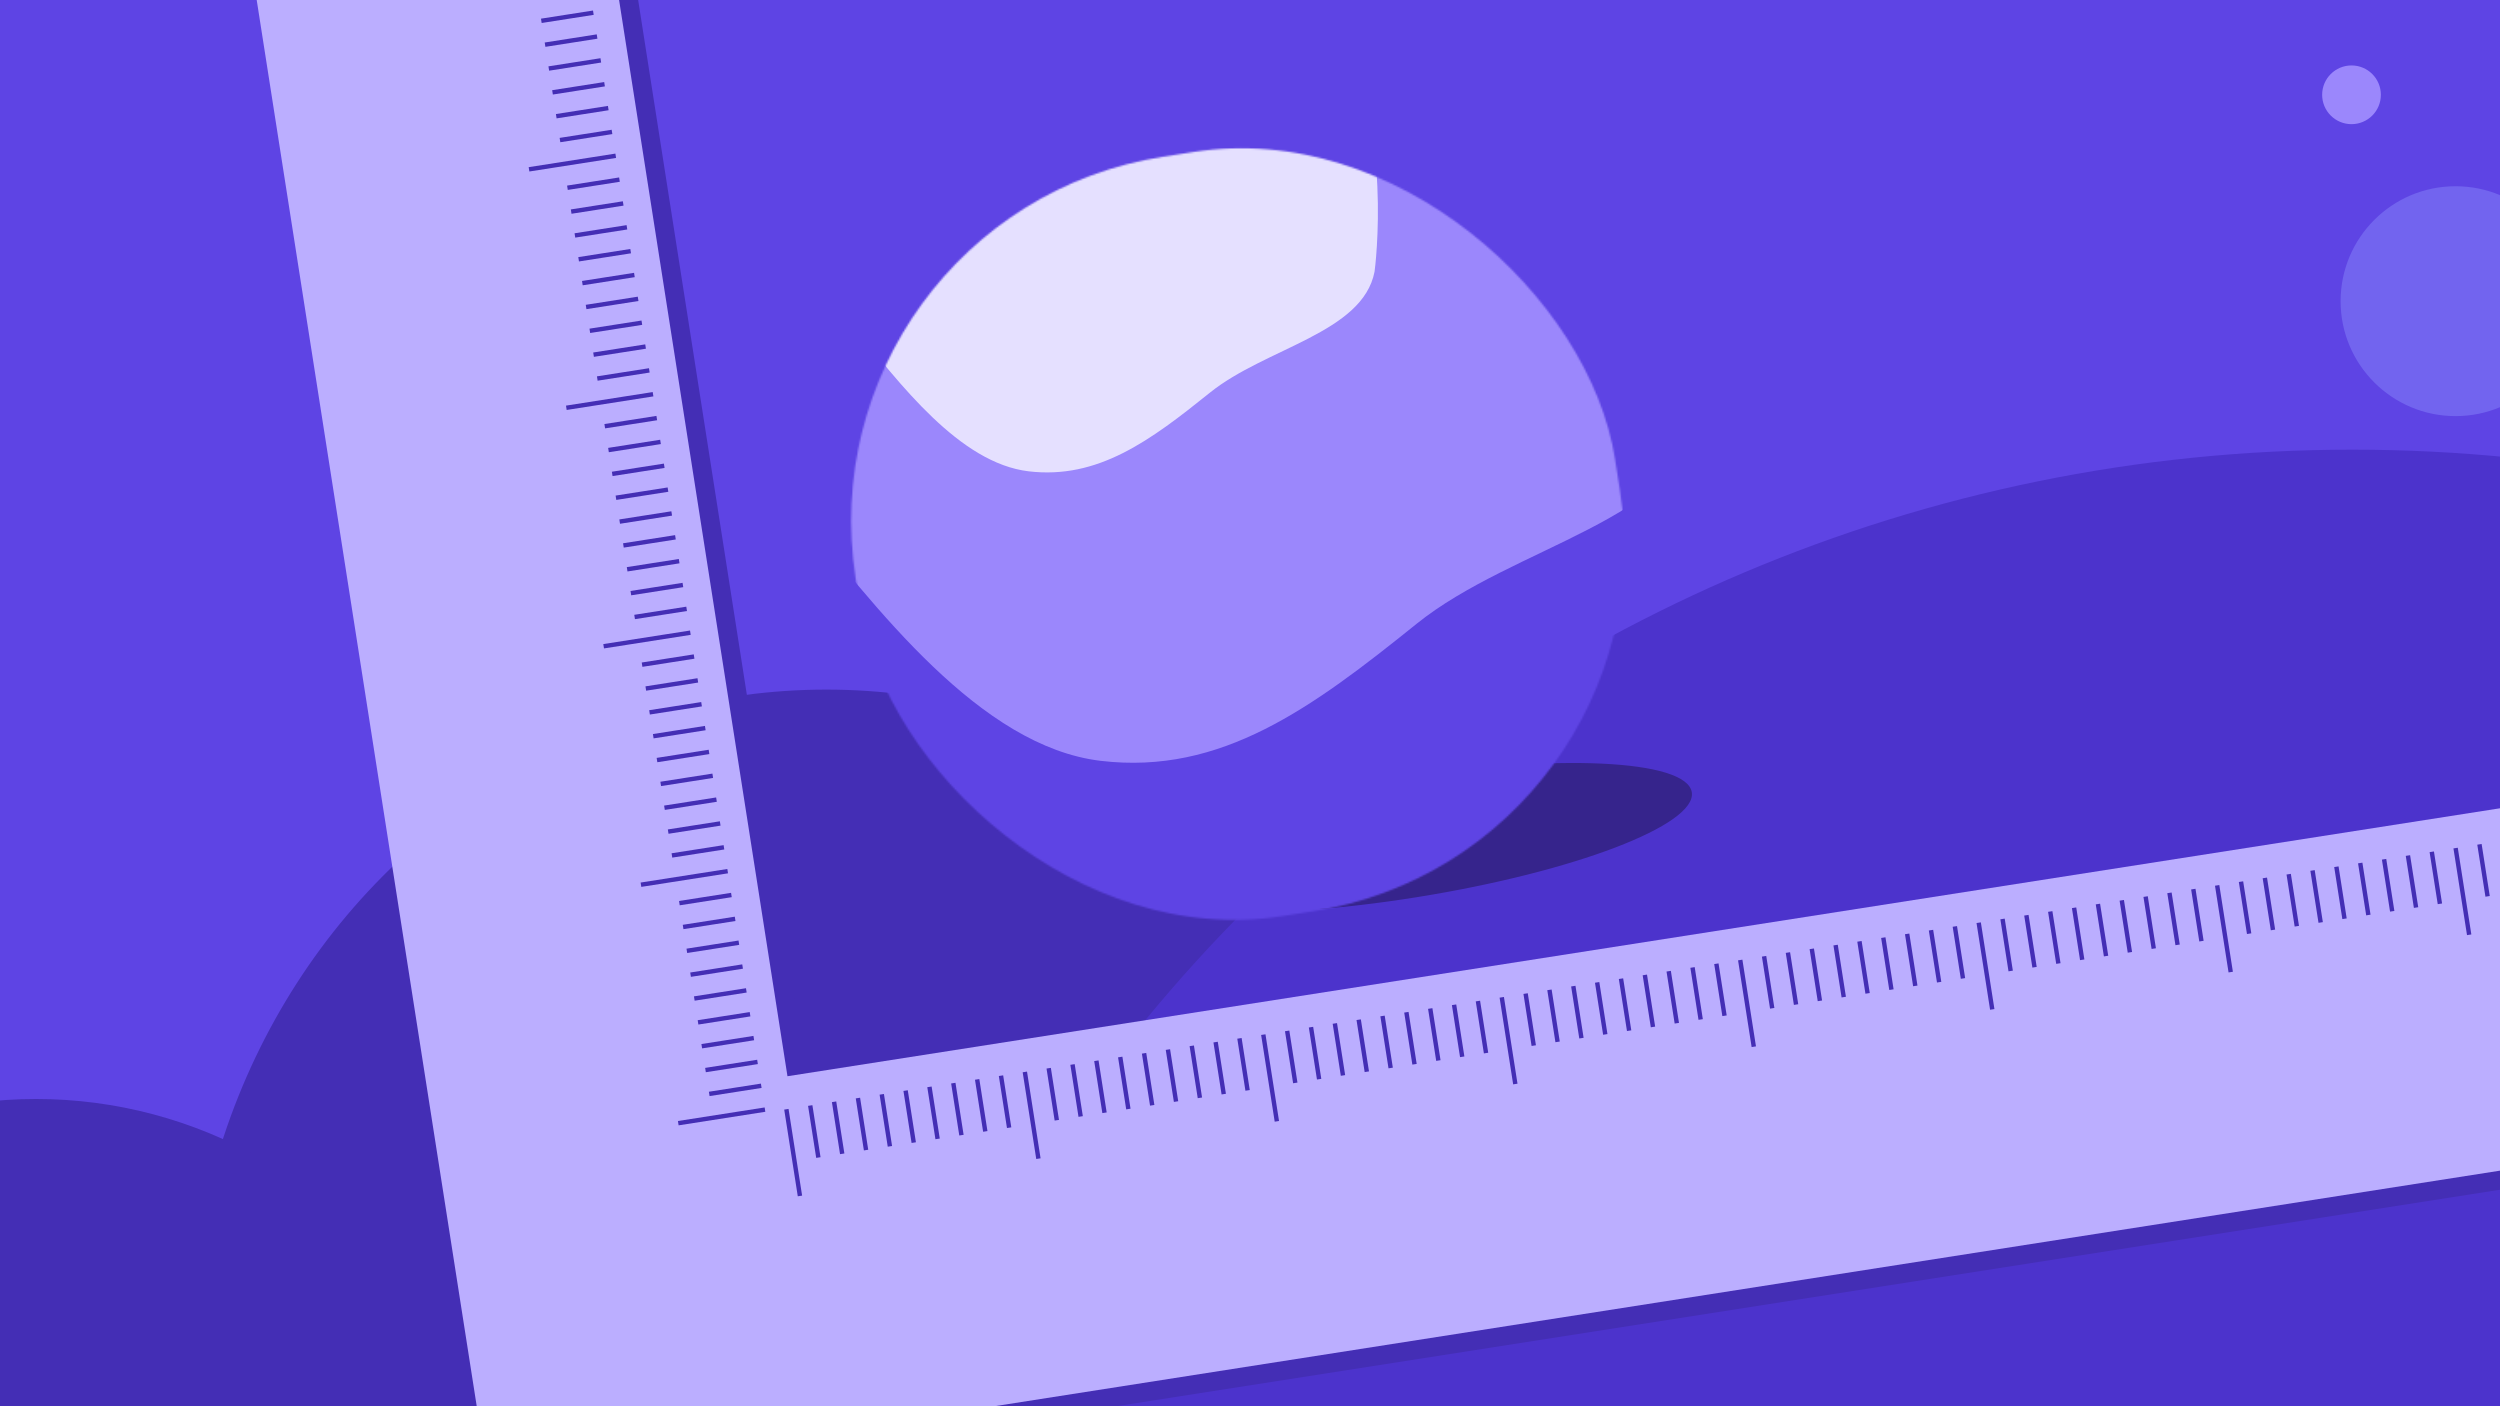 <svg width="1490" height="838" viewBox="0 0 1490 838" fill="none" xmlns="http://www.w3.org/2000/svg">
<g clip-path="url(#clip0_512_57977)">
<rect width="1490" height="838" fill="#5E44E4"/>
<ellipse cx="492.5" cy="804.5" rx="379.5" ry="393.5" fill="#442EB5"/>
<path d="M2333 1199C2333 1713.18 1916.18 2130 1402 2130C887.823 2130 471 1713.18 471 1199C471 684.823 887.823 268 1402 268C1916.18 268 2333 684.823 2333 1199Z" fill="#4C33CC"/>
<circle cx="21.5" cy="926.5" r="271.5" fill="#442EB5"/>
<circle r="68.5" transform="matrix(1 1.42105e-10 1.42105e-10 -1 1463.5 179.5)" fill="#7264EF"/>
<circle r="17.5" transform="matrix(1 1.42105e-10 1.42105e-10 -1 1401.5 56.5)" fill="#9B87FC"/>
<g filter="url(#filter0_f_512_57977)">
<ellipse cx="838.887" cy="499.341" rx="171.587" ry="35.812" transform="rotate(-9.114 838.887 499.341)" fill="#36248C"/>
</g>
<g filter="url(#filter1_d_512_57977)">
<mask id="mask0_512_57977" style="mask-type:alpha" maskUnits="userSpaceOnUse" x="507" y="82" width="462" height="462">
<rect x="476" y="121.95" width="458.107" height="458.107" rx="219.781" transform="rotate(-8.893 476 121.95)" fill="#C4C4C4"/>
</mask>
<g mask="url(#mask0_512_57977)">
<path d="M527.51 -31.043C318.442 61.571 223.866 305.744 316.267 514.331C408.669 722.919 653.058 816.934 862.125 724.32C1071.19 631.706 1165.77 387.534 1073.37 178.946C980.967 -29.642 736.578 -123.657 527.51 -31.043Z" fill="#5E44E4"/>
<path fill-rule="evenodd" clip-rule="evenodd" d="M740.206 -73.763C530.982 -3.237 499.716 124.14 498.67 127.124C468.092 214.331 415.684 402.621 479.43 519.628C543.175 636.635 827.377 719.621 934.936 569.774C1032.13 434.365 1164.96 434.382 1199.06 344.266C1233.16 254.151 1218.46 135.606 1146.84 31.799C1075.21 -72.009 949.43 -144.289 740.206 -73.763Z" fill="#5E44E4"/>
<path fill-rule="evenodd" clip-rule="evenodd" d="M542.115 -11.356C660.878 -126.381 756.546 -103.068 758.895 -102.731C827.537 -92.884 922.347 -80.152 978.527 2.903C1034.71 85.959 1015.93 237.503 1015.3 240.719C1002.93 304.367 902.223 319.687 844.301 366.32C782.07 416.422 727.887 456.517 656.097 448.011C584.307 439.506 521.981 357.042 473.11 296.306C425.461 237.088 423.352 103.669 542.115 -11.356Z" fill="#9B87FC"/>
<path fill-rule="evenodd" clip-rule="evenodd" d="M547.682 11.832C615.836 -54.177 670.736 -40.798 672.084 -40.604C711.475 -34.953 765.884 -27.648 798.123 20.015C830.362 67.677 819.587 154.643 819.228 156.489C812.127 193.014 754.335 201.806 721.096 228.567C685.384 257.319 654.29 280.328 613.092 275.447C571.895 270.565 536.128 223.242 508.083 188.388C480.739 154.406 479.528 77.841 547.682 11.832Z" fill="#E5E0FF"/>
</g>
</g>
<path d="M1698.66 676.428L1665.68 465.614L482.164 650.793L368.646 -74.726L157.832 -41.741L304.335 894.592L1698.66 676.428Z" fill="#442EB5"/>
<path d="M1685.83 667.069L1652.85 456.255L469.332 641.434L355.814 -84.085L145 -51.101L291.503 885.232L1685.83 667.069Z" fill="#BBAEFF"/>
<path d="M467.391 661.314L469.975 660.91L478.061 712.591L475.477 712.995L467.391 661.314Z" fill="#442EB5"/>
<path d="M581.09 643.524L583.674 643.12L588.526 674.128L585.942 674.533L581.09 643.524Z" fill="#442EB5"/>
<path d="M595.301 641.301L597.885 640.896L602.737 671.905L600.153 672.31L595.301 641.301Z" fill="#442EB5"/>
<path d="M566.879 645.748L569.463 645.343L574.315 676.352L571.731 676.756L566.879 645.748Z" fill="#442EB5"/>
<path d="M552.664 647.972L555.248 647.567L560.1 678.576L557.516 678.98L552.664 647.972Z" fill="#442EB5"/>
<path d="M538.451 650.195L541.035 649.791L545.887 680.8L543.303 681.204L538.451 650.195Z" fill="#442EB5"/>
<path d="M524.24 652.419L526.824 652.015L531.676 683.023L529.092 683.428L524.24 652.419Z" fill="#442EB5"/>
<path d="M510.029 654.643L512.613 654.238L517.465 685.247L514.881 685.651L510.029 654.643Z" fill="#442EB5"/>
<path d="M495.814 656.867L498.399 656.462L503.25 687.471L500.666 687.875L495.814 656.867Z" fill="#442EB5"/>
<path d="M481.604 659.09L484.188 658.686L489.039 689.695L486.455 690.099L481.604 659.09Z" fill="#442EB5"/>
<path d="M609.514 639.077L612.098 638.673L620.184 690.354L617.6 690.758L609.514 639.077Z" fill="#442EB5"/>
<path d="M723.213 621.287L725.797 620.883L730.649 651.892L728.065 652.296L723.213 621.287Z" fill="#442EB5"/>
<path d="M737.424 619.063L740.008 618.659L744.86 649.668L742.276 650.072L737.424 619.063Z" fill="#442EB5"/>
<path d="M708.998 623.511L711.582 623.106L716.434 654.115L713.85 654.52L708.998 623.511Z" fill="#442EB5"/>
<path d="M694.785 625.735L697.369 625.331L702.221 656.339L699.637 656.744L694.785 625.735Z" fill="#442EB5"/>
<path d="M680.574 627.958L683.158 627.554L688.01 658.563L685.426 658.967L680.574 627.958Z" fill="#442EB5"/>
<path d="M666.363 630.182L668.947 629.778L673.799 660.787L671.215 661.191L666.363 630.182Z" fill="#442EB5"/>
<path d="M652.148 632.406L654.733 632.001L659.584 663.01L657 663.415L652.148 632.406Z" fill="#442EB5"/>
<path d="M637.936 634.63L640.52 634.226L645.371 665.234L642.787 665.639L637.936 634.63Z" fill="#442EB5"/>
<path d="M623.725 636.854L626.309 636.449L631.16 667.458L628.576 667.862L623.725 636.854Z" fill="#442EB5"/>
<path d="M751.637 616.84L754.221 616.436L762.307 668.117L759.723 668.522L751.637 616.84Z" fill="#442EB5"/>
<path d="M865.336 599.05L867.92 598.645L872.772 629.654L870.188 630.059L865.336 599.05Z" fill="#442EB5"/>
<path d="M879.547 596.826L882.131 596.422L886.983 627.431L884.399 627.835L879.547 596.826Z" fill="#442EB5"/>
<path d="M851.125 601.273L853.709 600.869L858.561 631.878L855.977 632.282L851.125 601.273Z" fill="#442EB5"/>
<path d="M836.91 603.497L839.494 603.093L844.346 634.102L841.762 634.506L836.91 603.497Z" fill="#442EB5"/>
<path d="M822.699 605.721L825.283 605.316L830.135 636.325L827.551 636.73L822.699 605.721Z" fill="#442EB5"/>
<path d="M808.486 607.945L811.07 607.541L815.922 638.549L813.338 638.954L808.486 607.945Z" fill="#442EB5"/>
<path d="M794.275 610.168L796.859 609.764L801.711 640.773L799.127 641.177L794.275 610.168Z" fill="#442EB5"/>
<path d="M780.061 612.392L782.645 611.988L787.496 642.997L784.912 643.401L780.061 612.392Z" fill="#442EB5"/>
<path d="M765.85 614.616L768.434 614.211L773.285 645.22L770.701 645.625L765.85 614.616Z" fill="#442EB5"/>
<path d="M893.76 594.603L896.344 594.198L904.43 645.88L901.846 646.284L893.76 594.603Z" fill="#442EB5"/>
<path d="M1007.46 576.812L1010.04 576.407L1014.89 607.416L1012.31 607.82L1007.46 576.812Z" fill="#442EB5"/>
<path d="M1021.67 574.588L1024.25 574.184L1029.11 605.193L1026.52 605.597L1021.67 574.588Z" fill="#442EB5"/>
<path d="M993.248 579.035L995.832 578.631L1000.68 609.64L998.1 610.044L993.248 579.035Z" fill="#442EB5"/>
<path d="M979.033 581.259L981.617 580.855L986.469 611.864L983.885 612.268L979.033 581.259Z" fill="#442EB5"/>
<path d="M964.822 583.483L967.406 583.079L972.258 614.087L969.674 614.492L964.822 583.483Z" fill="#442EB5"/>
<path d="M950.609 585.707L953.193 585.303L958.045 616.312L955.461 616.716L950.609 585.707Z" fill="#442EB5"/>
<path d="M936.398 587.93L938.983 587.526L943.834 618.535L941.25 618.939L936.398 587.93Z" fill="#442EB5"/>
<path d="M922.184 590.154L924.768 589.75L929.619 620.759L927.035 621.163L922.184 590.154Z" fill="#442EB5"/>
<path d="M907.973 592.378L910.557 591.974L915.409 622.982L912.824 623.387L907.973 592.378Z" fill="#442EB5"/>
<path d="M1035.88 572.365L1038.47 571.96L1046.56 623.642L1043.97 624.046L1035.88 572.365Z" fill="#442EB5"/>
<path d="M1149.58 554.574L1152.17 554.17L1157.02 585.179L1154.44 585.583L1149.58 554.574Z" fill="#442EB5"/>
<path d="M1163.79 552.351L1166.38 551.947L1171.23 582.956L1168.65 583.36L1163.79 552.351Z" fill="#442EB5"/>
<path d="M1135.37 556.798L1137.96 556.394L1142.81 587.403L1140.22 587.807L1135.37 556.798Z" fill="#442EB5"/>
<path d="M1121.16 559.022L1123.74 558.618L1128.59 589.627L1126.01 590.031L1121.16 559.022Z" fill="#442EB5"/>
<path d="M1106.95 561.246L1109.53 560.841L1114.38 591.85L1111.8 592.254L1106.95 561.246Z" fill="#442EB5"/>
<path d="M1092.73 563.469L1095.32 563.065L1100.17 594.074L1097.59 594.478L1092.73 563.469Z" fill="#442EB5"/>
<path d="M1078.52 565.693L1081.11 565.289L1085.96 596.298L1083.37 596.702L1078.52 565.693Z" fill="#442EB5"/>
<path d="M1064.31 567.917L1066.89 567.513L1071.75 598.521L1069.16 598.926L1064.31 567.917Z" fill="#442EB5"/>
<path d="M1050.1 570.141L1052.68 569.736L1057.53 600.745L1054.95 601.149L1050.1 570.141Z" fill="#442EB5"/>
<path d="M1178.01 550.128L1180.59 549.724L1188.68 601.405L1186.09 601.809L1178.01 550.128Z" fill="#442EB5"/>
<path d="M1291.71 532.337L1294.29 531.933L1299.14 562.941L1296.56 563.346L1291.71 532.337Z" fill="#442EB5"/>
<path d="M1305.92 530.113L1308.51 529.709L1313.36 560.718L1310.78 561.122L1305.92 530.113Z" fill="#442EB5"/>
<path d="M1277.5 534.561L1280.08 534.156L1284.93 565.165L1282.35 565.569L1277.5 534.561Z" fill="#442EB5"/>
<path d="M1263.28 536.785L1265.87 536.38L1270.72 567.389L1268.13 567.793L1263.28 536.785Z" fill="#442EB5"/>
<path d="M1249.07 539.008L1251.65 538.604L1256.51 569.613L1253.92 570.017L1249.07 539.008Z" fill="#442EB5"/>
<path d="M1234.86 541.232L1237.44 540.828L1242.29 571.836L1239.71 572.241L1234.86 541.232Z" fill="#442EB5"/>
<path d="M1220.65 543.456L1223.23 543.051L1228.08 574.06L1225.5 574.464L1220.65 543.456Z" fill="#442EB5"/>
<path d="M1206.43 545.68L1209.02 545.275L1213.87 576.284L1211.29 576.688L1206.43 545.68Z" fill="#442EB5"/>
<path d="M1192.22 547.903L1194.81 547.499L1199.66 578.508L1197.07 578.912L1192.22 547.903Z" fill="#442EB5"/>
<path d="M1320.13 527.89L1322.71 527.485L1330.8 579.167L1328.22 579.571L1320.13 527.89Z" fill="#442EB5"/>
<path d="M1433.83 510.1L1436.42 509.695L1441.27 540.704L1438.68 541.108L1433.83 510.1Z" fill="#442EB5"/>
<path d="M1448.04 507.876L1450.63 507.472L1455.48 538.48L1452.89 538.885L1448.04 507.876Z" fill="#442EB5"/>
<path d="M1419.62 512.324L1422.2 511.919L1427.05 542.928L1424.47 543.333L1419.62 512.324Z" fill="#442EB5"/>
<path d="M1405.4 514.548L1407.99 514.144L1412.84 545.152L1410.25 545.557L1405.4 514.548Z" fill="#442EB5"/>
<path d="M1391.19 516.771L1393.78 516.367L1398.63 547.376L1396.04 547.78L1391.19 516.771Z" fill="#442EB5"/>
<path d="M1376.98 518.995L1379.56 518.59L1384.42 549.599L1381.83 550.003L1376.98 518.995Z" fill="#442EB5"/>
<path d="M1362.77 521.219L1365.35 520.814L1370.2 551.823L1367.62 552.228L1362.77 521.219Z" fill="#442EB5"/>
<path d="M1348.55 523.442L1351.14 523.038L1355.99 554.047L1353.41 554.451L1348.55 523.442Z" fill="#442EB5"/>
<path d="M1334.34 525.667L1336.93 525.262L1341.78 556.271L1339.19 556.675L1334.34 525.667Z" fill="#442EB5"/>
<path d="M1462.25 505.652L1464.84 505.248L1472.92 556.929L1470.34 557.334L1462.25 505.652Z" fill="#442EB5"/>
<path d="M1476.46 503.429L1479.05 503.024L1483.9 534.033L1481.32 534.438L1476.46 503.429Z" fill="#442EB5"/>
<path d="M362.328 63.119L362.732 65.703L331.724 70.555L331.319 67.97L362.328 63.119Z" fill="#442EB5"/>
<path d="M364.553 77.33L364.957 79.914L333.948 84.766L333.544 82.182L364.553 77.33Z" fill="#442EB5"/>
<path d="M360.105 48.905L360.51 51.489L329.501 56.341L329.097 53.757L360.105 48.905Z" fill="#442EB5"/>
<path d="M357.879 34.691L358.283 37.276L327.274 42.127L326.87 39.543L357.879 34.691Z" fill="#442EB5"/>
<path d="M355.656 20.48L356.061 23.064L325.052 27.916L324.647 25.332L355.656 20.48Z" fill="#442EB5"/>
<path d="M353.434 6.269L353.838 8.853L322.829 13.705L322.425 11.121L353.434 6.269Z" fill="#442EB5"/>
<path d="M366.775 91.541L367.18 94.125L315.498 102.211L315.094 99.627L366.775 91.541Z" fill="#442EB5"/>
<path d="M384.562 205.241L384.967 207.825L353.958 212.677L353.554 210.093L384.562 205.241Z" fill="#442EB5"/>
<path d="M386.789 219.454L387.193 222.038L356.185 226.89L355.78 224.306L386.789 219.454Z" fill="#442EB5"/>
<path d="M382.34 191.029L382.744 193.613L351.735 198.465L351.331 195.881L382.34 191.029Z" fill="#442EB5"/>
<path d="M380.117 176.816L380.522 179.4L349.513 184.252L349.108 181.668L380.117 176.816Z" fill="#442EB5"/>
<path d="M377.893 162.604L378.297 165.189L347.288 170.04L346.884 167.456L377.893 162.604Z" fill="#442EB5"/>
<path d="M375.67 148.391L376.074 150.975L345.065 155.826L344.661 153.242L375.67 148.391Z" fill="#442EB5"/>
<path d="M373.445 134.179L373.85 136.763L342.841 141.615L342.437 139.031L373.445 134.179Z" fill="#442EB5"/>
<path d="M371.223 119.966L371.627 122.55L340.618 127.402L340.214 124.818L371.223 119.966Z" fill="#442EB5"/>
<path d="M368.998 105.755L369.402 108.339L338.394 113.191L337.989 110.607L368.998 105.755Z" fill="#442EB5"/>
<path d="M389.016 233.666L389.42 236.25L337.739 244.336L337.334 241.752L389.016 233.666Z" fill="#442EB5"/>
<path d="M406.805 347.365L407.209 349.949L376.2 354.801L375.796 352.217L406.805 347.365Z" fill="#442EB5"/>
<path d="M409.029 361.577L409.434 364.161L378.425 369.013L378.02 366.428L409.029 361.577Z" fill="#442EB5"/>
<path d="M404.582 333.152L404.986 335.736L373.978 340.588L373.573 338.004L404.582 333.152Z" fill="#442EB5"/>
<path d="M402.355 318.938L402.76 321.522L371.751 326.374L371.347 323.79L402.355 318.938Z" fill="#442EB5"/>
<path d="M400.133 304.727L400.537 307.311L369.528 312.163L369.124 309.579L400.133 304.727Z" fill="#442EB5"/>
<path d="M397.91 290.516L398.314 293.1L367.306 297.951L366.901 295.367L397.91 290.516Z" fill="#442EB5"/>
<path d="M395.686 276.302L396.09 278.886L365.081 283.738L364.677 281.154L395.686 276.302Z" fill="#442EB5"/>
<path d="M393.463 262.09L393.867 264.674L362.858 269.526L362.454 266.942L393.463 262.09Z" fill="#442EB5"/>
<path d="M391.238 247.877L391.643 250.461L360.634 255.313L360.229 252.729L391.238 247.877Z" fill="#442EB5"/>
<path d="M411.254 375.79L411.658 378.374L359.977 386.46L359.573 383.876L411.254 375.79Z" fill="#442EB5"/>
<path d="M429.041 489.49L429.445 492.074L398.437 496.926L398.032 494.342L429.041 489.49Z" fill="#442EB5"/>
<path d="M431.268 503.701L431.672 506.285L400.663 511.137L400.259 508.552L431.268 503.701Z" fill="#442EB5"/>
<path d="M426.818 475.276L427.223 477.86L396.214 482.712L395.81 480.128L426.818 475.276Z" fill="#442EB5"/>
<path d="M424.596 461.065L425 463.649L393.991 468.501L393.587 465.917L424.596 461.065Z" fill="#442EB5"/>
<path d="M422.371 446.851L422.775 449.435L391.767 454.287L391.362 451.703L422.371 446.851Z" fill="#442EB5"/>
<path d="M420.148 432.64L420.553 435.224L389.544 440.076L389.14 437.491L420.148 432.64Z" fill="#442EB5"/>
<path d="M417.924 418.426L418.328 421.01L387.319 425.862L386.915 423.278L417.924 418.426Z" fill="#442EB5"/>
<path d="M415.701 404.215L416.105 406.799L385.097 411.651L384.692 409.067L415.701 404.215Z" fill="#442EB5"/>
<path d="M413.477 390.001L413.881 392.586L382.872 397.437L382.468 394.853L413.477 390.001Z" fill="#442EB5"/>
<path d="M433.488 517.912L433.893 520.496L382.211 528.582L381.807 525.998L433.488 517.912Z" fill="#442EB5"/>
<path d="M455.727 660.037L456.131 662.621L404.45 670.707L404.045 668.123L455.727 660.037Z" fill="#442EB5"/>
<path d="M451.277 631.612L451.682 634.196L420.673 639.048L420.269 636.464L451.277 631.612Z" fill="#442EB5"/>
<path d="M453.504 645.826L453.908 648.41L422.899 653.262L422.495 650.677L453.504 645.826Z" fill="#442EB5"/>
<path d="M449.055 617.4L449.459 619.984L418.45 624.836L418.046 622.252L449.055 617.4Z" fill="#442EB5"/>
<path d="M446.832 603.187L447.236 605.771L416.228 610.623L415.823 608.039L446.832 603.187Z" fill="#442EB5"/>
<path d="M444.607 588.976L445.012 591.56L414.003 596.411L413.599 593.827L444.607 588.976Z" fill="#442EB5"/>
<path d="M442.385 574.762L442.789 577.346L411.78 582.198L411.376 579.614L442.385 574.762Z" fill="#442EB5"/>
<path d="M440.16 560.551L440.564 563.135L409.556 567.987L409.151 565.403L440.16 560.551Z" fill="#442EB5"/>
<path d="M437.938 546.337L438.342 548.921L407.333 553.773L406.929 551.189L437.938 546.337Z" fill="#442EB5"/>
<path d="M435.715 532.126L436.119 534.71L405.11 539.562L404.706 536.978L435.715 532.126Z" fill="#442EB5"/>
</g>
<defs>
<filter id="filter0_f_512_57977" x="618.897" y="404.267" width="439.98" height="190.147" filterUnits="userSpaceOnUse" color-interpolation-filters="sRGB">
<feFlood flood-opacity="0" result="BackgroundImageFix"/>
<feBlend mode="normal" in="SourceGraphic" in2="BackgroundImageFix" result="shape"/>
<feGaussianBlur stdDeviation="25.236" result="effect1_foregroundBlur_512_57977"/>
</filter>
<filter id="filter1_d_512_57977" x="465.079" y="45.673" width="545.258" height="545.259" filterUnits="userSpaceOnUse" color-interpolation-filters="sRGB">
<feFlood flood-opacity="0" result="BackgroundImageFix"/>
<feColorMatrix in="SourceAlpha" type="matrix" values="0 0 0 0 0 0 0 0 0 0 0 0 0 0 0 0 0 0 127 0" result="hardAlpha"/>
<feOffset dy="5.46"/>
<feGaussianBlur stdDeviation="5.46"/>
<feColorMatrix type="matrix" values="0 0 0 0 0.039 0 0 0 0 0.039 0 0 0 0 0.039 0 0 0 0.08 0"/>
<feBlend mode="normal" in2="BackgroundImageFix" result="effect1_dropShadow_512_57977"/>
<feBlend mode="normal" in="SourceGraphic" in2="effect1_dropShadow_512_57977" result="shape"/>
</filter>
<clipPath id="clip0_512_57977">
<rect width="1490" height="838" fill="white"/>
</clipPath>
</defs>
</svg>
